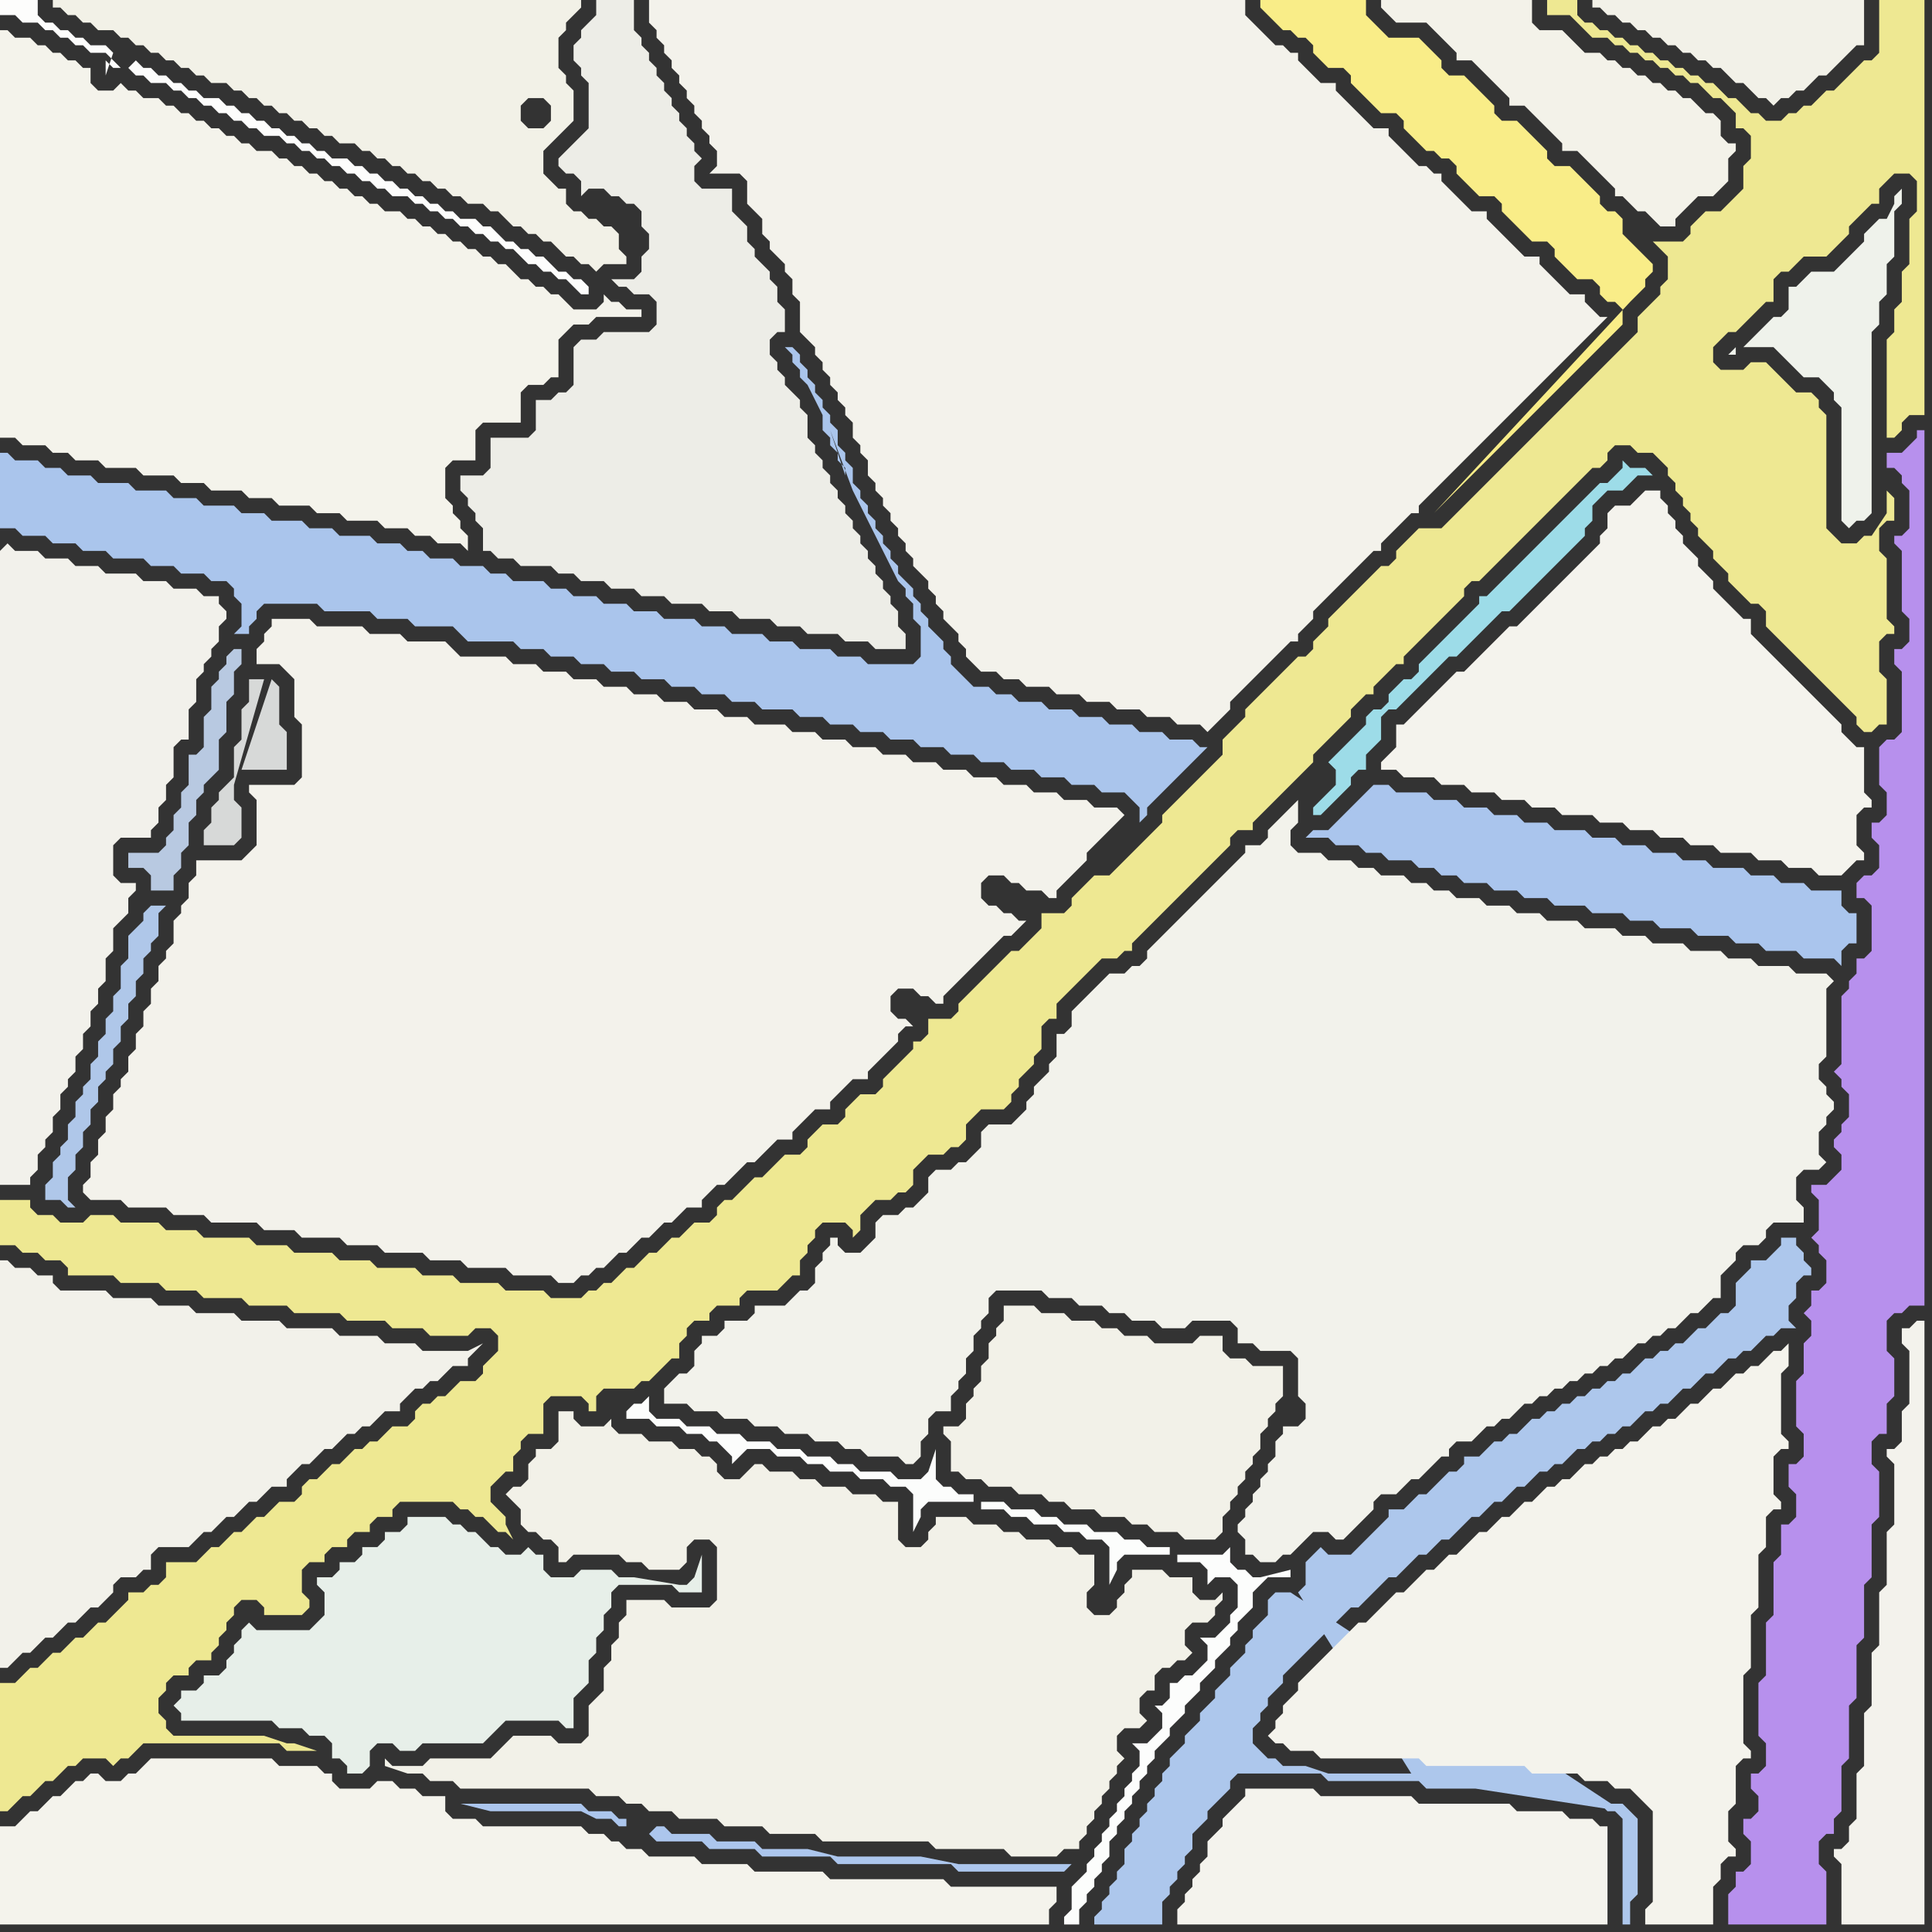 <svg width="256" height="256" xmlns="http://www.w3.org/2000/svg"><rect width="100%" height="100%" fill="#333333" stroke="none"/><script> 
var tempColor;
function hoverPath(evt){
obj = evt.target;
tempColor = obj.getAttribute("fill");
obj.setAttribute("fill","red");
//alert(tempColor);
//obj.setAttribute("stroke","red");}
function recoverPath(evt){
obj = evt.target;
obj.setAttribute("fill", tempColor);
//obj.setAttribute("stroke", tempColor);
}</script><path onmouseover="hoverPath(evt)" onmouseout="recoverPath(evt)" fill="rgb(242,241,232)" d="M  63,237l 15,0 1,1 3,0 1,1 2,0 1,1 3,0 1,1 5,0 1,1 5,0 1,1 6,0 1,1 14,0 1,1 9,0 1,1 6,0 1,-1 2,0 0,-1 1,-1 0,-1 1,-1 0,-1 1,-1 0,-1 1,-1 0,-1 1,-1 0,-1 1,-1 -1,-1 0,-2 1,-1 2,0 1,-1 -1,-1 0,-2 1,-1 1,0 0,-2 1,-1 1,0 1,-1 1,0 1,-1 -1,-1 0,-2 1,-1 2,0 1,-1 0,-1 1,-1 0,-1 -1,1 -2,0 -1,-1 0,-2 -3,0 -1,-1 -4,0 0,1 -1,1 0,1 -1,1 0,1 -1,1 -2,0 -1,-1 0,-2 1,-1 0,-4 -2,0 -1,-1 -2,0 -1,-1 -3,0 -1,-1 -2,0 -1,-1 -3,0 -1,-1 -4,0 0,1 -1,1 0,1 -1,1 -2,0 -1,-1 0,-5 -2,0 -1,-1 -3,0 -1,-1 -3,0 -1,-1 -2,0 -1,-1 -3,0 -1,-1 -1,0 -1,1 0,0 -1,1 -2,0 -1,-1 0,-1 -1,-1 -1,0 -1,-1 -2,0 -1,-1 -3,0 -1,-1 -3,0 -1,-1 0,-1 -1,1 -3,0 -1,-1 0,-1 -2,0 0,4 -1,1 -2,0 0,1 -1,1 0,2 -1,1 -1,0 -1,1 1,1 0,0 1,1 0,2 1,1 1,0 1,1 1,0 1,1 0,2 1,0 1,-1 6,0 1,1 2,0 1,1 4,0 1,-1 0,-2 1,-1 2,0 1,1 0,7 -1,1 -5,0 -1,-1 -5,0 0,2 -1,1 0,2 -1,1 0,2 -1,1 0,3 -1,1 -1,1 0,4 -1,1 -3,0 -1,-1 -5,0 -1,1 0,0 -1,1 -1,1 -8,0 -1,1 -4,0 -1,-1 0,1 3,1 2,0 1,1 3,0 1,1Z"/>
<path onmouseover="hoverPath(evt)" onmouseout="recoverPath(evt)" fill="rgb(173,199,236)" d="M  171,211l -2,0 -1,1 0,2 -1,1 -1,1 0,1 -1,1 0,1 -1,1 -1,1 0,1 -1,1 -1,1 0,1 -1,1 -1,1 0,1 -1,1 -1,1 0,1 -1,1 -1,1 0,1 -1,1 0,1 -1,1 0,1 -1,1 0,1 -1,1 0,1 -1,1 0,1 -1,1 0,2 -1,1 0,1 -1,1 0,1 -1,1 0,1 -1,1 0,1 9,0 0,-3 1,-1 0,-1 1,-1 0,-1 1,-1 0,-1 1,-1 0,-2 1,-1 1,-1 0,-1 1,-1 1,-1 1,-1 0,-1 1,-1 11,0 1,1 12,0 1,1 12,0 1,1 6,0 1,1 3,0 1,1 1,0 1,1 0,14 1,0 0,-3 1,-1 0,-10 -1,-1 0,0 -1,-1 -2,0 -1,-1 -3,0 -1,-1 -6,0 -1,-1 -12,0 26,4 -44,-29 16,24 -11,0 -3,-1 -3,0 -1,-1 -1,0 -1,-1 -1,-1 0,-2 1,-1 0,-1 1,-1 0,-1 1,-1 1,-1 0,-1 1,-1 3,-3 1,-1 3,-3 1,-1 1,0 1,-1 1,-1 1,-1 1,-1 1,0 1,-1 1,-1 1,-1 1,0 1,-1 1,-1 1,0 1,-1 1,-1 1,-1 1,0 1,-1 1,-1 1,0 1,-1 1,-1 1,0 1,-1 1,-1 1,0 1,-1 1,0 1,-1 1,-1 1,0 1,-1 1,0 1,-1 1,0 1,-1 1,0 1,-1 1,-1 1,0 1,-1 1,0 1,-1 1,-1 1,0 1,-1 1,-1 1,0 1,-1 1,-1 1,0 1,-1 1,0 1,-1 1,-1 1,0 1,-1 2,0 -1,-1 0,-2 1,-1 0,-2 1,-1 1,0 0,-1 -1,-1 0,-1 -1,-1 0,-1 -2,0 0,1 -1,1 -1,1 -2,0 0,1 -1,1 -1,1 0,3 -1,1 -1,0 -1,1 -1,1 -1,0 -1,1 -1,1 -1,0 -1,1 -1,0 -1,1 -1,0 -1,1 -1,1 -1,0 -1,1 -1,0 -1,1 -1,0 -1,1 -1,0 -1,1 -1,0 -1,1 -1,0 -1,1 -1,0 -1,1 -1,1 -1,0 -1,1 -1,0 -1,1 -1,1 -2,0 0,1 -1,1 -1,0 -1,1 -1,1 -1,1 -1,0 -1,1 -1,1 -2,0 0,1 -1,1 -1,1 -1,1 -1,1 -1,1 -3,0 -1,-1 -1,1 0,0 -1,1 0,3 -1,1 15,24 -16,-24Z"/>
<path onmouseover="hoverPath(evt)" onmouseout="recoverPath(evt)" fill="rgb(244,243,237)" d="M  195,88l 0,0 -1,1 -1,0 -3,3 -1,1 -1,1 -1,1 -1,1 -1,0 0,3 -1,1 -1,1 0,1 2,0 1,1 4,0 1,1 3,0 1,1 3,0 1,1 3,0 1,1 3,0 1,1 4,0 1,1 3,0 1,1 3,0 1,1 3,0 1,1 3,0 1,1 4,0 1,1 3,0 1,1 3,0 1,1 3,0 1,-1 0,0 1,-1 1,0 0,-1 -1,-1 0,-4 1,-1 1,0 0,-1 -1,-1 0,-6 -1,0 -1,-1 -1,-1 0,-1 -1,-1 -1,-1 -1,-1 -1,-1 -1,-1 -1,-1 -2,-2 -1,-1 -1,-1 -1,-1 -1,-1 0,-2 -1,0 -1,-1 -1,-1 -1,-1 -1,-1 0,-1 -1,-1 -1,-1 0,-1 -1,-1 -1,-1 0,-1 -1,-1 0,-1 -1,-1 0,-1 -1,-1 0,-1 -2,0 -1,1 0,0 -1,1 -2,0 -1,1 0,2 -1,1 0,1 -1,1 -1,1 -1,1 -1,1 -1,1 -1,1 -1,1 -1,1 -1,1 -1,1 -1,1 -1,0 -1,1 -1,1 -3,3Z"/>
<path onmouseover="hoverPath(evt)" onmouseout="recoverPath(evt)" fill="rgb(183,144,237)" d="M  255,75l 0,-18 -1,0 0,1 -1,1 -1,1 -2,0 0,2 1,0 1,1 0,1 1,1 0,5 -1,1 -1,0 0,1 1,1 0,8 1,1 0,3 -1,1 -1,0 0,2 1,1 0,8 -1,1 -1,0 -1,1 0,5 1,1 0,3 -1,1 -1,0 0,2 1,1 0,3 -1,1 -1,0 -1,1 0,2 1,0 1,1 0,6 -1,1 -1,0 0,2 -1,1 0,1 -1,1 0,9 -1,1 1,1 0,1 1,1 0,3 -1,1 0,1 -1,1 0,1 1,1 0,2 -1,1 -1,1 -2,0 0,1 1,1 0,4 -1,1 1,1 0,1 1,1 0,3 -1,1 -1,0 0,2 -1,1 1,1 0,2 -1,1 0,4 -1,1 0,6 1,1 0,3 -1,1 -1,0 0,3 1,1 0,3 -1,1 -1,0 0,4 -1,1 0,7 -1,1 0,7 -1,1 0,7 1,1 0,3 -1,1 -1,0 0,2 1,1 0,2 -1,1 -1,0 0,2 1,1 0,3 -1,1 -1,0 0,2 -1,1 0,4 13,0 0,-7 -1,-1 0,-3 1,-1 1,0 0,-2 1,-1 0,-6 1,-1 0,-7 1,-1 0,-7 1,-1 0,-7 1,-1 0,-7 1,-1 0,-6 -1,-1 0,-3 1,-1 1,0 0,-4 1,-1 0,-5 -1,-1 0,-4 1,-1 1,0 1,-1 2,0Z"/>
<path onmouseover="hoverPath(evt)" onmouseout="recoverPath(evt)" fill="rgb(242,241,235)" d="M  0,73l 0,84 4,0 0,-1 1,-1 0,-2 1,-1 0,-1 1,-1 0,-2 1,-1 0,-2 1,-1 0,-1 1,-1 0,-2 1,-1 0,-2 1,-1 0,-2 1,-1 0,-2 1,-1 0,-3 1,-1 0,-3 1,-1 1,-1 0,-2 1,-1 0,-1 -2,0 -1,-1 0,-4 1,-1 4,0 0,-1 1,-1 0,-2 1,-1 0,-2 1,-1 0,-4 1,-1 1,0 0,-4 1,-1 0,-3 1,-1 0,-1 1,-1 0,-1 1,-1 0,-2 1,-1 0,-1 -1,-1 0,-1 -2,0 -1,-1 -3,0 -1,-1 -3,0 -1,-1 -4,0 -1,-1 -3,0 -1,-1 -3,0 -1,-1 -3,0 -1,-1 -1,1Z"/>
<path onmouseover="hoverPath(evt)" onmouseout="recoverPath(evt)" fill="rgb(238,232,146)" d="M  0,225l 0,15 1,0 1,-1 1,-1 1,0 1,-1 1,-1 1,0 1,-1 1,-1 1,0 1,-1 3,0 1,1 1,-1 1,0 1,-1 1,-1 18,0 1,1 4,0 -3,-1 -1,0 -3,-1 -12,0 -1,-1 0,-1 -1,-1 0,-2 1,-1 0,-1 1,-1 2,0 0,-1 1,-1 2,0 0,-1 1,-1 0,-1 1,-1 0,-1 1,-1 0,-1 1,-1 2,0 1,1 0,1 5,0 1,-1 0,-1 -1,-1 0,-3 1,-1 2,0 0,-1 1,-1 2,0 0,-1 1,-1 2,0 0,-1 1,-1 2,0 0,-1 1,-1 7,0 1,1 1,0 1,1 1,0 1,1 1,1 1,0 1,1 -1,-2 0,-1 -1,-1 0,0 -1,-1 0,-2 1,-1 1,-1 1,0 0,-2 1,-1 0,-1 1,-1 2,0 0,-4 1,-1 4,0 1,1 0,1 1,0 0,-2 1,-1 4,0 1,-1 1,0 1,-1 1,-1 1,-1 1,0 0,-2 1,-1 0,-1 1,-1 2,0 0,-1 1,-1 3,0 0,-1 1,-1 4,0 1,-1 1,-1 1,0 0,-2 1,-1 0,-1 1,-1 0,-1 1,-1 3,0 1,1 0,1 1,-1 0,-2 1,-1 1,-1 2,0 1,-1 1,0 1,-1 0,-2 2,-2 2,0 1,-1 1,0 1,-1 0,-2 1,-1 1,-1 3,0 1,-1 0,-1 1,-1 0,-1 2,-2 0,-1 1,-1 0,-3 1,-1 1,0 0,-2 1,-1 1,-1 1,-1 1,-1 1,-1 1,-1 2,0 1,-1 1,0 0,-1 1,-1 1,-1 2,-2 1,-1 5,-5 1,-1 1,-1 1,-1 0,-1 1,-1 2,0 0,-1 1,-1 1,-1 2,-2 1,-1 1,-1 1,-1 1,-1 0,-1 1,-1 2,-2 1,-1 1,-1 0,-1 1,-1 1,-1 1,0 0,-1 1,-1 1,-1 1,-1 1,0 0,-1 1,-1 1,-1 1,-1 1,-1 1,-1 1,-1 1,-1 1,-1 0,-1 1,-1 1,0 1,-1 1,-1 1,-1 1,-1 1,-1 1,-1 1,-1 1,-1 1,-1 1,-1 1,-1 1,-1 1,-1 1,-1 1,-1 1,0 1,-1 0,-1 1,-1 2,0 1,1 2,0 1,1 1,1 0,1 1,1 0,1 1,1 0,1 1,1 0,1 1,1 0,1 1,1 1,1 0,1 1,1 1,1 0,1 2,2 1,1 1,0 1,1 0,2 1,1 1,1 1,1 1,1 1,1 1,1 1,1 1,1 1,1 1,1 1,1 1,1 0,1 1,1 1,0 1,-1 1,0 0,-6 -1,-1 0,-4 1,-1 1,0 0,-1 -1,-1 0,-8 -1,-1 0,-3 1,-1 1,0 0,-3 -1,-1 0,3 -2,3 -1,0 -1,1 -2,0 -1,-1 -1,-1 0,-15 -1,-1 0,-1 -1,-1 -2,0 -1,-1 -1,-1 -2,-2 -2,0 -1,1 -3,0 -1,-1 0,-2 1,-1 1,-1 1,0 1,-1 1,-1 1,-1 1,-1 1,0 0,-3 1,-1 1,0 1,-1 1,-1 3,0 1,-1 2,-2 0,-1 1,-1 1,-1 1,-1 1,0 0,-2 2,-2 2,0 1,1 0,4 -1,1 0,6 -1,1 0,4 -1,1 0,3 -1,1 0,13 1,0 1,-1 0,-1 1,-1 2,0 0,-55 -6,0 0,7 -1,1 -1,0 -2,2 -1,1 -1,1 -1,0 -1,1 -1,1 -1,0 -1,1 -1,0 -1,1 -2,0 -1,-1 -1,0 -2,-2 -1,0 -1,-1 -1,-1 -1,0 -1,-1 -1,0 -1,-1 -1,0 -1,-1 -1,0 -1,-1 -1,0 -1,-1 -1,0 -1,-1 -1,0 -1,-1 -1,0 -1,-1 -1,0 -1,-1 0,-2 -4,0 0,2 3,0 1,1 1,1 1,1 2,0 1,1 1,0 1,1 1,0 1,1 1,0 1,1 1,0 1,1 1,0 1,1 1,0 1,1 1,1 1,0 1,1 1,1 0,2 1,0 1,1 0,3 -1,1 0,3 -1,1 -2,2 -2,0 -1,1 -1,1 0,1 -1,1 -4,0 1,1 1,1 0,3 -1,1 0,1 -1,1 -1,1 -1,1 0,2 -2,2 -1,1 -1,1 -1,1 -1,1 -1,1 -1,1 -1,1 -1,1 -1,1 -1,1 -1,1 -1,1 -2,2 -1,1 -1,1 -1,1 -1,1 -1,1 -1,1 -1,1 -1,1 -1,1 -1,1 -3,0 -1,1 -1,1 -1,1 0,1 -1,1 -1,0 -1,1 -1,1 -1,1 -1,1 -2,2 -1,1 0,1 -1,1 -1,1 0,1 -1,1 -1,0 -1,1 -1,1 -1,1 -1,1 -1,1 -2,2 0,1 -1,1 -1,1 -1,1 0,2 -1,1 -1,1 -1,1 -1,1 -1,1 -1,1 -1,1 -1,1 0,1 -1,1 -1,1 -1,1 -1,1 -1,1 -1,1 -1,1 -2,0 -1,1 -2,2 0,1 -1,1 -3,0 0,2 -2,2 -1,1 -1,0 -1,1 -1,1 -1,1 -1,1 -1,1 -1,1 -1,1 0,1 -1,1 -3,0 0,2 -1,1 -1,0 0,1 -1,1 -1,1 -1,1 -1,1 0,1 -1,1 -2,0 -1,1 -1,1 0,1 -1,1 -2,0 -2,2 0,1 -1,1 -2,0 -1,1 -2,2 -1,0 -1,1 -1,1 -1,1 -1,0 -1,1 0,1 -1,1 -2,0 -1,1 -1,1 -1,0 -1,1 -1,1 -1,0 -1,1 -1,1 -1,0 -1,1 -1,1 -1,0 -1,1 -1,0 -1,1 -4,0 -1,-1 -5,0 -1,-1 -5,0 -1,-1 -4,0 -1,-1 -5,0 -1,-1 -4,0 -1,-1 -5,0 -1,-1 -4,0 -1,-1 -6,0 -1,-1 -4,0 -1,-1 -5,0 -1,-1 -3,0 -1,1 -3,0 -1,-1 -2,0 -1,-1 0,-1 -4,0 0,6 2,0 1,1 2,0 1,1 2,0 1,1 0,1 6,0 1,1 5,0 1,1 4,0 1,1 5,0 1,1 5,0 1,1 6,0 1,1 5,0 1,1 4,0 1,1 5,0 1,-1 2,0 1,1 0,2 -1,1 -1,1 0,1 -1,1 -2,0 -1,1 -1,1 -1,0 -1,1 -1,0 -1,1 0,1 -1,1 -2,0 -1,1 -1,1 -1,0 -1,1 -1,0 -1,1 -1,1 -1,0 -1,1 -1,1 -1,0 -1,1 0,1 -1,1 -2,0 -1,1 -1,1 -1,0 -2,2 -1,0 -1,1 -1,1 -1,0 -1,1 -1,1 -4,0 0,2 -1,1 -1,0 -1,1 -2,0 0,1 -1,1 -1,1 -1,1 -1,0 -1,1 -1,1 -1,0 -1,1 -1,1 -1,0 -1,1 -1,1 -1,0 -1,1 -1,1 -2,0Z"/>
<path onmouseover="hoverPath(evt)" onmouseout="recoverPath(evt)" fill="rgb(242,241,231)" d="M  11,0l -4,0 0,1 1,0 1,1 1,0 1,1 1,0 1,1 2,0 1,1 1,0 1,1 1,0 1,1 1,0 1,1 1,0 1,1 1,0 1,1 1,0 1,1 2,0 1,1 1,0 1,1 1,0 1,1 1,0 1,1 1,0 1,1 1,0 1,1 1,0 1,1 1,0 1,1 2,0 1,1 1,0 1,1 1,0 1,1 1,0 1,1 1,0 1,1 1,0 1,1 1,0 1,1 1,0 1,1 2,0 1,1 1,0 1,1 1,1 1,0 1,1 1,0 1,1 1,0 1,1 1,1 1,0 1,1 1,0 1,1 1,-1 3,0 0,-1 -1,-1 0,-2 -1,-1 -1,0 -1,-1 -1,0 -1,-1 -1,0 -1,-1 0,-2 -1,0 -2,-2 0,-3 1,-1 1,-1 1,-1 1,-1 0,-4 -1,-1 0,-1 -1,-1 0,-4 1,-1 0,-1 1,-1 1,-1 0,-1 -66,0 62,16 -1,1 -2,0 -1,-1 0,-2 1,-1 2,0 1,1 0,2 -62,-16Z"/>
<path onmouseover="hoverPath(evt)" onmouseout="recoverPath(evt)" fill="rgb(253,253,252)" d="M  17,9l 0,0 1,1 1,0 1,1 2,0 1,1 1,0 1,1 1,0 1,1 1,0 1,1 1,0 1,1 1,0 1,1 1,0 1,1 2,0 1,1 1,0 1,1 1,0 1,1 1,0 1,1 1,0 1,1 1,0 1,1 1,0 1,1 1,0 1,1 2,0 1,1 1,0 1,1 1,0 1,1 1,0 1,1 1,0 1,1 1,0 1,1 1,0 1,1 1,0 1,1 1,1 1,0 1,1 1,0 1,1 1,0 1,1 1,1 1,0 0,-1 -1,-1 -1,0 -1,-1 -1,0 -1,-1 -1,-1 -1,0 -1,-1 -1,0 -1,-1 -1,0 -1,-1 -1,-1 -1,0 -1,-1 -2,0 -1,-1 -1,0 -1,-1 -1,0 -1,-1 -1,0 -1,-1 -1,0 -1,-1 -1,0 -1,-1 -1,0 -1,-1 -1,0 -1,-1 -2,0 -1,-1 -1,0 -1,-1 -1,0 -1,-1 -1,0 -1,-1 -1,0 -1,-1 -1,0 -1,-1 -1,0 -1,-1 -1,0 -1,-1 -2,0 -1,-1 -1,0 -1,-1 -1,0 -1,-1 -1,0 -1,-1 -1,0 -1,-1 -1,1 -2,0 -1,-1 0,2 1,-3 0,0 -1,-1 -2,0 -1,-1 -1,0 -1,-1 -1,0 -1,-1 -1,0 -1,-1 0,-2 -5,0 0,2 2,0 1,1 2,0 1,1 1,0 1,1 1,0 1,1 1,0 1,1 2,0 2,2Z"/>
<path onmouseover="hoverPath(evt)" onmouseout="recoverPath(evt)" fill="rgb(175,199,233)" d="M  19,121l 0,1 -1,1 -1,1 0,3 -1,1 0,3 -1,1 0,2 -1,1 0,2 -1,1 0,2 -1,1 0,2 -1,1 0,1 -1,1 0,2 -1,1 0,2 -1,1 0,1 -1,1 0,2 -1,1 0,2 2,0 1,1 1,0 -1,-1 0,-3 1,-1 0,-2 1,-1 0,-2 1,-1 0,-2 1,-1 0,-2 1,-1 0,-1 1,-1 0,-2 1,-1 0,-2 1,-1 0,-2 1,-1 0,-2 1,-1 0,-2 1,-1 0,-1 1,-1 0,-3 1,-1 -2,0 -1,1Z"/>
<path onmouseover="hoverPath(evt)" onmouseout="recoverPath(evt)" fill="rgb(231,239,233)" d="M  26,224l -2,0 0,1 -1,1 1,1 0,1 12,0 1,1 3,0 1,1 2,0 1,1 0,2 1,0 1,1 0,1 2,0 1,-1 0,-2 1,-1 2,0 1,1 2,0 1,-1 8,0 1,-1 2,-2 7,0 1,1 1,0 0,-4 1,-1 1,-1 0,-3 1,-1 0,-2 1,-1 0,-2 1,-1 0,-2 1,-1 7,0 1,1 3,0 0,-5 -1,3 0,0 -1,1 -1,0 -6,-1 -2,0 -1,-1 -4,0 -1,1 -3,0 -1,-1 0,-2 -1,0 -1,-1 -1,1 -2,0 -1,-1 -1,0 -1,-1 -1,-1 -1,0 -1,-1 -1,0 -1,-1 -5,0 0,1 -1,1 -2,0 0,1 -1,1 -2,0 0,1 -1,1 -2,0 0,1 -1,1 -2,0 0,1 1,1 0,3 -1,1 -1,1 -7,0 -1,-1 -1,1 0,1 -1,1 0,1 -1,1 0,1 -1,1 -2,0 0,1 -1,1Z"/>
<path onmouseover="hoverPath(evt)" onmouseout="recoverPath(evt)" fill="rgb(170,197,236)" d="M  45,71l 0,0 -1,-1 -3,0 -1,-1 -4,0 -1,-1 -3,0 -1,-1 -4,0 -1,-1 -3,0 -1,-1 -4,0 -1,-1 -4,0 -1,-1 -3,0 -1,-1 -2,0 -1,-1 -3,0 -1,-1 -1,0 0,10 2,0 1,1 3,0 1,1 3,0 1,1 3,0 1,1 4,0 1,1 3,0 1,1 3,0 1,1 2,0 1,1 0,1 1,1 0,3 -1,1 2,0 0,-1 1,-1 0,-1 1,-1 7,0 1,1 6,0 1,1 4,0 1,1 5,0 1,1 1,1 6,0 1,1 3,0 1,1 3,0 1,1 3,0 1,1 3,0 1,1 3,0 1,1 3,0 1,1 3,0 1,1 3,0 1,1 4,0 1,1 3,0 1,1 3,0 1,1 3,0 1,1 3,0 1,1 3,0 1,1 3,0 1,1 3,0 1,1 3,0 1,1 3,0 1,1 3,0 1,1 3,0 1,1 1,1 0,2 1,-1 0,-1 1,-1 1,-1 1,-1 1,-1 1,-1 1,-1 1,-1 1,-1 -1,0 -1,-1 -3,0 -1,-1 -3,0 -1,-1 -3,0 -1,-1 -3,0 -1,-1 -3,0 -1,-1 -3,0 -1,-1 -2,0 -1,-1 -2,0 -1,-1 -1,-1 -1,-1 0,-1 -1,-1 0,-1 -1,-1 -1,-1 0,-1 -1,-1 0,-1 -1,-1 0,-1 -1,-1 -1,-1 0,-1 -1,-1 0,-1 -1,-1 0,-1 -1,-1 0,-1 -1,-1 0,-1 -1,-1 0,-1 -1,-1 0,-2 -1,-1 0,-1 -1,-1 0,-2 -1,-1 0,-1 -1,-1 0,-1 -1,-1 0,-1 -1,-1 0,-1 -1,-1 0,-1 -1,-1 -1,0 1,1 0,1 1,1 0,1 1,1 1,2 1,2 0,2 1,1 0,1 1,1 0,1 1,1 0,1 -2,-6 0,0 3,8 1,2 1,2 1,2 1,2 1,2 1,2 1,1 0,1 1,1 0,2 1,1 0,4 -1,1 -6,0 -1,-1 -3,0 -1,-1 -4,0 -1,-1 -3,0 -1,-1 -4,0 -1,-1 -3,0 -1,-1 -4,0 -1,-1 -3,0 -1,-1 -3,0 -1,-1 -3,0 -1,-1 -2,0 -1,-1 -4,0 -1,-1 -2,0 -1,-1 -3,0 -1,-1 -3,0 -1,-1 -2,0 -1,-1 -3,0 -1,-1Z"/>
<path onmouseover="hoverPath(evt)" onmouseout="recoverPath(evt)" fill="rgb(244,243,237)" d="M  167,237l -2,0 0,1 -1,1 -1,1 -1,1 0,1 -1,1 -1,1 0,2 -1,1 0,1 -1,1 0,1 -1,1 0,1 -1,1 0,2 57,0 0,-13 -1,0 -1,-1 -3,0 -1,-1 -6,0 -1,-1 -12,0 -1,-1 -12,0 -1,-1Z"/>
<path onmouseover="hoverPath(evt)" onmouseout="recoverPath(evt)" fill="rgb(244,243,236)" d="M  178,217l -2,2 -1,1 -1,1 -1,1 -1,1 0,1 -1,1 -1,1 0,1 -1,1 0,1 -1,1 1,1 1,0 1,1 3,0 1,1 13,0 1,1 13,0 1,1 6,0 1,1 3,0 1,1 2,0 1,1 1,1 1,1 0,12 -1,1 0,2 9,0 0,-5 1,-1 0,-2 1,-1 1,0 0,-1 -1,-1 0,-4 1,-1 0,-5 1,-1 1,0 0,-1 -1,-1 0,-9 1,-1 0,-7 1,-1 0,-7 1,-1 0,-4 1,-1 1,0 0,-1 -1,-1 0,-5 1,-1 1,0 0,-1 -1,-1 0,-8 1,-1 0,-3 -1,1 -1,0 -1,1 -1,1 -1,0 -1,1 -1,0 -1,1 -1,1 -1,0 -1,1 -1,1 -1,0 -1,1 -1,1 -1,0 -1,1 -1,0 -1,1 -1,1 -1,0 -1,1 -1,0 -1,1 -1,0 -1,1 -1,0 -1,1 -1,1 -1,0 -1,1 -1,0 -1,1 -1,1 -1,0 -1,1 -1,1 -1,0 -1,1 -1,1 -1,0 -1,1 -1,1 -1,1 -1,0 -1,1 -1,1 -1,0 -1,1 -1,1 -1,1 -1,0 -1,1 -1,1 -1,1 -1,1 -1,0 -1,1 -1,1Z"/>
<path onmouseover="hoverPath(evt)" onmouseout="recoverPath(evt)" fill="rgb(170,197,237)" d="M  181,105l -3,3 -1,1 -1,1 -2,0 -1,1 3,0 1,1 3,0 1,1 2,0 1,1 3,0 1,1 2,0 1,1 2,0 1,1 3,0 1,1 3,0 1,1 3,0 1,1 4,0 1,1 4,0 1,1 3,0 1,1 4,0 1,1 4,0 1,1 3,0 1,1 4,0 1,1 4,0 1,1 0,-2 1,-1 1,0 0,-4 -1,0 -1,-1 0,-2 -4,0 -1,-1 -3,0 -1,-1 -3,0 -1,-1 -4,0 -1,-1 -3,0 -1,-1 -3,0 -1,-1 -3,0 -1,-1 -3,0 -1,-1 -4,0 -1,-1 -3,0 -1,-1 -3,0 -1,-1 -3,0 -1,-1 -3,0 -1,-1 -4,0 -1,-1 -2,0 -1,1Z"/>
<path onmouseover="hoverPath(evt)" onmouseout="recoverPath(evt)" fill="rgb(243,242,233)" d="M  186,0l -3,0 0,1 1,1 0,0 1,1 4,0 1,1 1,1 1,1 1,1 0,1 2,0 1,1 1,1 1,1 1,1 1,1 0,1 2,0 1,1 1,1 1,1 1,1 1,1 0,1 2,0 1,1 1,1 1,1 1,1 1,1 0,1 1,0 1,1 1,1 1,0 1,1 1,1 2,0 0,-1 1,-1 1,-1 1,-1 2,0 1,-1 1,-1 0,-3 1,-1 0,-1 -1,0 -1,-1 0,-2 -1,-1 -1,0 -2,-2 -1,0 -1,-1 -1,0 -1,-1 -1,0 -1,-1 -1,0 -1,-1 -1,0 -1,-1 -1,0 -1,-1 -2,0 -1,-1 -1,-1 -1,-1 -3,0 -1,-1 0,-3Z"/>
<path onmouseover="hoverPath(evt)" onmouseout="recoverPath(evt)" fill="rgb(242,241,232)" d="M  215,0l -4,0 0,1 1,0 1,1 1,0 1,1 1,0 1,1 1,0 1,1 1,0 1,1 1,0 1,1 1,0 1,1 1,0 1,1 1,0 1,1 1,1 1,0 1,1 1,1 1,0 1,1 1,-1 1,0 1,-1 1,0 1,-1 1,-1 1,0 1,-1 1,-1 1,-1 1,-1 1,0 0,-6Z"/>
<path onmouseover="hoverPath(evt)" onmouseout="recoverPath(evt)" fill="rgb(243,242,236)" d="M  253,176l -1,0 0,2 1,1 0,7 -1,1 0,4 -1,1 -1,0 0,1 1,1 0,8 -1,1 0,7 -1,1 0,7 -1,1 0,7 -1,1 0,7 -1,1 0,6 -1,1 0,2 -1,1 -1,0 0,1 1,1 0,8 11,0 0,-80 -1,0 -1,1Z"/>
<path onmouseover="hoverPath(evt)" onmouseout="recoverPath(evt)" fill="rgb(244,243,235)" d="M  0,6l 0,52 2,0 1,1 3,0 1,1 2,0 1,1 3,0 1,1 4,0 1,1 4,0 1,1 3,0 1,1 4,0 1,1 3,0 1,1 4,0 1,1 3,0 1,1 4,0 1,1 3,0 1,1 2,0 1,1 3,0 1,1 0,-2 -1,-1 0,-1 -1,-1 0,-1 -1,-1 0,-4 1,-1 3,0 0,-4 1,-1 5,0 0,-4 1,-1 2,0 1,-1 1,0 0,-5 1,-1 1,-1 2,0 1,-1 6,0 0,-1 -2,0 -1,-1 -1,0 -1,-1 0,1 -1,1 -3,0 -1,-1 -1,-1 -1,0 -1,-1 -1,0 -1,-1 -1,0 -1,-1 -1,-1 -1,0 -1,-1 -1,0 -1,-1 -1,0 -1,-1 -1,0 -1,-1 -1,0 -1,-1 -1,0 -1,-1 -1,0 -1,-1 -2,0 -1,-1 -1,0 -1,-1 -1,0 -1,-1 -1,0 -1,-1 -1,0 -1,-1 -1,0 -1,-1 -1,0 -1,-1 -1,0 -1,-1 -2,0 -1,-1 -1,0 -1,-1 -1,0 -1,-1 -1,0 -1,-1 -1,0 -1,-1 -1,0 -1,-1 -1,0 -1,-1 -2,0 -1,-1 -1,0 -1,-1 -1,1 -2,0 -1,-1 0,-2 -1,0 -1,-1 -1,0 -1,-1 -1,0 -1,-1 -1,0 -1,-1 -2,0 -1,-1 -1,0Z"/>
<path onmouseover="hoverPath(evt)" onmouseout="recoverPath(evt)" fill="rgb(244,243,236)" d="M  2,242l -2,0 0,13 139,0 0,-2 1,-1 0,-2 -14,0 -1,-1 -15,0 -1,-1 -9,0 -1,-1 -6,0 -1,-1 -6,0 -1,-1 -2,0 -1,-1 -1,0 -1,-1 -2,0 -1,-1 -13,0 -1,-1 -3,0 -1,-1 0,-2 -3,0 -1,-1 -2,0 -1,-1 -2,0 -1,1 -4,0 -1,-1 0,-1 -1,0 -1,-1 -5,0 -1,-1 -16,0 -1,1 0,0 -1,1 -1,0 -1,1 -2,0 -1,-1 -1,0 -1,1 -1,0 -1,1 -1,1 -1,0 -1,1 -1,1 -1,0 -1,1 -1,1Z"/>
<path onmouseover="hoverPath(evt)" onmouseout="recoverPath(evt)" fill="rgb(242,241,234)" d="M  0,178l 0,43 1,0 1,-1 1,-1 1,0 1,-1 1,-1 1,0 1,-1 1,-1 1,0 1,-1 1,-1 1,0 1,-1 1,-1 0,-1 1,-1 2,0 1,-1 1,0 0,-2 1,-1 4,0 1,-1 1,-1 1,0 1,-1 1,-1 1,0 1,-1 1,-1 1,0 1,-1 1,-1 2,0 0,-1 1,-1 1,-1 1,0 1,-1 1,-1 1,0 1,-1 1,-1 1,0 1,-1 1,0 1,-1 1,-1 2,0 0,-1 1,-1 1,-1 1,0 1,-1 1,0 2,-2 2,0 0,-1 1,-1 1,-1 -2,1 -6,0 -1,-1 -4,0 -1,-1 -5,0 -1,-1 -6,0 -1,-1 -5,0 -1,-1 -5,0 -1,-1 -4,0 -1,-1 -5,0 -1,-1 -6,0 -1,-1 0,-1 -2,0 -1,-1 -2,0 -1,-1 -1,0Z"/>
<path onmouseover="hoverPath(evt)" onmouseout="recoverPath(evt)" fill="rgb(215,217,216)" d="M  35,90l -2,0 0,3 -1,1 0,4 -1,1 0,4 -1,1 -1,1 0,1 -1,1 0,2 -1,1 0,2 4,0 1,-1 0,-4 -1,-1 0,-2 4,-14 -3,12 6,0 0,-5 -1,-1 0,-5 -1,-1 -4,12 3,-12Z"/>
<path onmouseover="hoverPath(evt)" onmouseout="recoverPath(evt)" fill="rgb(242,242,235)" d="M  90,182l -2,2 0,2 3,0 1,1 3,0 1,1 3,0 1,1 3,0 1,1 3,0 1,1 3,0 1,1 2,0 1,1 4,0 1,1 1,0 1,-1 0,-2 1,-1 0,-2 1,-1 2,0 0,-2 1,-1 0,-1 1,-1 0,-2 1,-1 0,-2 1,-1 0,-1 1,-1 0,-2 1,-1 6,0 1,1 3,0 1,1 3,0 1,1 2,0 1,1 3,0 1,1 3,0 1,-1 5,0 1,1 0,2 2,0 1,1 4,0 1,1 0,5 1,1 0,2 -1,1 -2,0 0,1 -1,1 0,2 -1,1 0,1 -1,1 0,1 -1,1 0,1 -1,1 0,1 -1,1 0,1 1,1 0,2 1,0 1,1 2,0 1,-1 1,0 1,-1 1,-1 1,-1 2,0 1,1 1,0 1,-1 1,-1 1,-1 1,-1 0,-1 1,-1 2,0 1,-1 1,-1 1,0 1,-1 1,-1 1,-1 1,0 0,-1 1,-1 2,0 1,-1 1,-1 1,0 1,-1 1,0 1,-1 1,-1 1,0 1,-1 1,0 1,-1 1,0 1,-1 1,0 1,-1 1,0 1,-1 1,0 1,-1 1,0 1,-1 1,-1 1,0 1,-1 1,0 1,-1 1,0 1,-1 1,-1 1,0 1,-1 1,-1 1,0 0,-3 1,-1 1,-1 0,-1 1,-1 2,0 1,-1 0,-1 1,-1 4,0 0,-2 -1,-1 0,-3 1,-1 2,0 1,-1 -1,-1 0,-3 1,-1 0,-1 1,-1 0,-1 -1,-1 0,-1 -1,-1 0,-2 1,-1 0,-9 1,-1 -1,-1 -4,0 -1,-1 -4,0 -1,-1 -3,0 -1,-1 -4,0 -1,-1 -4,0 -1,-1 -3,0 -1,-1 -4,0 -1,-1 -4,0 -1,-1 -3,0 -1,-1 -3,0 -1,-1 -3,0 -1,-1 -2,0 -1,-1 -2,0 -1,-1 -3,0 -1,-1 -2,0 -1,-1 -3,0 -1,-1 -3,0 -1,-1 0,-2 1,-1 0,-3 1,-1 1,-1 -4,4 -1,1 -1,1 0,1 -1,1 -2,0 0,1 -4,4 -1,1 -8,8 0,1 -1,1 -1,0 -1,1 -2,0 -4,4 -1,1 0,2 -1,1 -1,0 0,3 -1,1 0,1 -2,2 0,1 -1,1 0,1 -1,1 -1,1 -3,0 -1,1 0,2 -1,1 -1,1 -1,0 -1,1 -2,0 -1,1 0,2 -1,1 -1,1 -1,0 -1,1 -2,0 -1,1 0,2 -1,1 -1,1 -2,0 -1,-1 0,-1 -1,0 0,1 -1,1 0,1 -1,1 0,2 -1,1 -1,0 -1,1 -1,1 -4,0 0,1 -1,1 -3,0 0,1 -1,1 -2,0 0,1 -1,1 0,2 -1,1Z"/>
<path onmouseover="hoverPath(evt)" onmouseout="recoverPath(evt)" fill="rgb(243,242,235)" d="M  105,37l 0,2 1,1 0,4 1,1 1,1 0,1 1,1 0,1 1,1 0,1 1,1 0,1 1,1 0,1 1,1 0,2 1,1 0,1 1,1 0,2 1,1 0,1 1,1 0,1 1,1 0,1 1,1 0,1 1,1 0,1 1,1 0,1 1,1 1,1 0,1 1,1 0,1 1,1 0,1 1,1 1,1 0,1 1,1 0,1 1,1 1,1 2,0 1,1 2,0 1,1 3,0 1,1 3,0 1,1 3,0 1,1 3,0 1,1 3,0 1,1 3,0 1,1 1,-1 0,0 2,-2 0,-1 2,-2 1,-1 2,-2 1,-1 1,-1 1,-1 1,0 0,-1 2,-2 0,-1 2,-2 1,-1 2,-2 1,-1 1,-1 1,-1 1,0 0,-1 2,-2 1,-1 1,-1 1,0 0,-1 2,-2 1,-1 1,-1 1,-1 1,-1 1,-1 2,-2 1,-1 2,-2 1,-1 2,-2 1,-1 1,-1 1,-1 1,-1 1,-1 1,-1 1,-1 1,-1 2,-2 -1,0 -1,-1 -1,-1 0,-1 -2,0 -1,-1 -1,-1 -1,-1 -1,-1 0,-1 -2,0 -1,-1 -1,-1 -1,-1 -1,-1 -1,-1 0,-1 -2,0 -1,-1 -1,-1 -2,-2 0,-1 -1,0 -1,-1 -1,0 -1,-1 -1,-1 -1,-1 -1,-1 0,-1 -2,0 -1,-1 -1,-1 -1,-1 -1,-1 -1,-1 0,-1 -2,0 -1,-1 -1,-1 -1,-1 0,-1 -1,0 -1,-1 -1,0 -1,-1 -1,-1 -1,-1 -1,-1 0,-2 -79,0 0,3 1,1 0,1 1,1 0,1 1,1 0,1 1,1 0,1 1,1 0,1 1,1 0,1 1,1 0,1 1,1 0,1 1,1 0,2 -1,1 4,0 1,1 0,3 1,1 1,1 0,2 1,1 0,1 1,1 1,1 0,1 1,1Z"/>
<path onmouseover="hoverPath(evt)" onmouseout="recoverPath(evt)" fill="rgb(157,220,232)" d="M  198,82l 0,0 1,-1 1,0 1,-1 1,-1 1,-1 6,-6 1,-1 0,-1 1,-1 0,-2 2,-2 2,0 2,-2 2,0 -1,-1 -2,0 -1,-1 0,1 -1,1 -1,1 -1,0 -1,1 -1,1 -2,2 -1,1 -3,3 -1,1 -5,5 -1,1 -1,0 0,1 -1,1 -1,1 -1,1 -1,1 -1,1 -2,2 -1,1 0,1 -1,1 -1,0 -2,2 0,1 -1,1 -1,0 -1,1 0,1 -5,5 1,1 0,2 -1,1 -1,1 -1,1 0,1 1,0 1,-1 0,0 1,-1 1,-1 1,-1 0,-1 1,-1 1,0 0,-2 1,-1 1,-1 0,-3 1,-1 1,0 1,-1 1,-1 1,-1 1,-1 1,-1 1,-1 1,-1 1,0 1,-1 1,-1 1,-1 1,-1 1,-1Z"/>
<path onmouseover="hoverPath(evt)" onmouseout="recoverPath(evt)" fill="rgb(184,201,225)" d="M  24,107l 0,0 -1,1 0,2 -1,1 0,1 -1,1 -4,0 0,2 2,0 1,1 0,2 3,0 0,-2 1,-1 0,-2 1,-1 0,-3 1,-1 0,-2 1,-1 0,-1 1,-1 1,-1 0,-4 1,-1 0,-4 1,-1 0,-3 1,-1 0,-2 -1,0 -1,1 0,1 -1,1 0,1 -1,1 0,3 -1,1 0,4 -1,1 -1,0 0,4 -1,1Z"/>
<path onmouseover="hoverPath(evt)" onmouseout="recoverPath(evt)" fill="rgb(243,242,235)" d="M  27,114l -1,0 0,2 -1,1 0,2 -1,1 0,1 -1,1 0,3 -1,1 0,1 -1,1 0,2 -1,1 0,2 -1,1 0,2 -1,1 0,2 -1,1 0,2 -1,1 0,1 -1,1 0,2 -1,1 0,2 -1,1 0,2 -1,1 0,2 -1,1 0,1 1,1 4,0 1,1 5,0 1,1 4,0 1,1 6,0 1,1 4,0 1,1 5,0 1,1 4,0 1,1 5,0 1,1 4,0 1,1 5,0 1,1 5,0 1,1 2,0 1,-1 1,0 1,-1 1,0 1,-1 1,-1 1,0 1,-1 1,-1 1,0 1,-1 1,-1 1,0 1,-1 1,-1 2,0 0,-1 1,-1 1,-1 1,0 1,-1 1,-1 1,-1 1,0 1,-1 1,-1 1,-1 2,0 0,-1 1,-1 1,-1 1,-1 2,0 0,-1 1,-1 1,-1 1,-1 2,0 0,-1 1,-1 2,-2 1,-1 0,-1 1,-1 1,0 -1,-1 -1,0 -1,-1 0,-2 1,-1 2,0 1,1 1,0 1,1 1,0 0,-1 2,-2 1,-1 2,-2 1,-1 1,-1 1,-1 1,0 1,-1 1,-1 -1,0 -1,-1 -1,0 -1,-1 -1,0 -1,-1 0,-2 1,-1 2,0 1,1 1,0 1,1 2,0 1,1 1,0 0,-1 1,-1 1,-1 1,-1 1,-1 0,-1 1,-1 1,-1 1,-1 1,-1 1,-1 -1,-1 -3,0 -1,-1 -3,0 -1,-1 -3,0 -1,-1 -3,0 -1,-1 -3,0 -1,-1 -3,0 -1,-1 -3,0 -1,-1 -3,0 -1,-1 -3,0 -1,-1 -3,0 -1,-1 -3,0 -1,-1 -4,0 -1,-1 -3,0 -1,-1 -3,0 -1,-1 -3,0 -1,-1 -3,0 -1,-1 -3,0 -1,-1 -3,0 -1,-1 -3,0 -1,-1 -3,0 -1,-1 -6,0 -2,-2 -5,0 -1,-1 -4,0 -1,-1 -6,0 -1,-1 -5,0 0,1 -1,1 0,1 -1,1 0,2 3,0 1,1 1,1 0,5 1,1 0,7 -1,1 -6,0 0,1 1,1 0,6 -1,1 -1,1Z"/>
<path onmouseover="hoverPath(evt)" onmouseout="recoverPath(evt)" fill="rgb(237,237,231)" d="M  62,63l -1,0 0,2 1,1 0,1 1,1 0,1 1,1 0,3 1,0 1,1 2,0 1,1 4,0 1,1 2,0 1,1 3,0 1,1 3,0 1,1 3,0 1,1 4,0 1,1 3,0 1,1 4,0 1,1 3,0 1,1 4,0 1,1 3,0 1,1 4,0 0,-2 -1,-1 0,-2 -1,-1 0,-1 -1,-1 0,-1 -1,-1 0,-1 -1,-1 0,-1 -1,-1 0,-1 -1,-1 0,-1 -1,-1 0,-1 -1,-1 0,-1 -1,-1 0,-1 -1,-1 0,-1 -1,-1 0,-1 -1,-1 0,-3 -1,-1 0,-1 -1,-1 -1,-1 0,-1 -1,-1 0,-1 -1,-1 0,-2 1,-1 1,0 0,-3 -1,-1 0,-2 -1,-1 0,-1 -1,-1 -1,-1 0,-1 -1,-1 0,-2 -1,-1 -1,-1 0,-3 -4,0 -1,-1 0,-2 1,-1 -1,-1 0,-1 -1,-1 0,-1 -1,-1 0,-1 -1,-1 0,-1 -1,-1 0,-1 -1,-1 0,-1 -1,-1 0,-1 -1,-1 0,-1 -1,-1 0,-4 -5,0 0,2 -1,1 -1,1 0,1 -1,1 0,2 1,1 0,1 1,1 0,6 -1,1 -1,1 -1,1 -1,1 0,1 1,1 1,0 1,1 0,2 1,-1 2,0 1,1 1,0 1,1 1,0 1,1 0,2 1,1 0,2 -1,1 0,2 -1,1 -3,0 1,1 1,0 1,1 2,0 1,1 0,3 -1,1 -6,0 -1,1 -2,0 -1,1 0,5 -1,1 -1,0 -1,1 -2,0 0,4 -1,1 -5,0 0,4 -1,1Z"/>
<path onmouseover="hoverPath(evt)" onmouseout="recoverPath(evt)" fill="rgb(252,253,252)" d="M  83,187l 0,1 3,0 1,1 3,0 1,1 2,0 1,1 1,0 1,1 1,1 0,1 1,-1 1,-1 3,0 1,1 3,0 1,1 2,0 1,1 3,0 1,1 3,0 1,1 2,0 1,1 0,5 1,-2 0,-1 1,-1 6,0 0,-1 -2,0 -1,-1 -1,0 -1,-1 0,-4 -1,3 -1,1 -3,0 -1,-1 -4,0 -1,-1 -2,0 -1,-1 -3,0 -1,-1 -3,0 -1,-1 -3,0 -1,-1 -3,0 -1,-1 -3,0 -1,-1 -3,0 -1,-1 0,-2 -1,1 -1,0 -1,1 47,12 0,1 3,0 1,1 2,0 1,1 3,0 1,1 2,0 1,1 2,0 1,1 0,5 1,-2 0,-1 1,-1 6,0 0,-1 -3,0 -1,-1 -2,0 -1,-1 -3,0 -1,-1 -3,0 -1,-1 -2,0 -1,-1 -3,0 -1,-1 -3,0 -47,-12 73,19 0,1 3,0 1,1 0,2 1,-1 2,0 1,1 0,3 -1,1 0,1 -1,1 -1,1 -2,0 1,1 0,2 -1,1 -1,1 -1,0 -1,1 -1,0 0,2 -1,1 -1,0 1,1 0,2 -1,1 -1,1 -2,0 1,1 0,2 -1,1 0,1 -1,1 0,1 -1,1 0,1 -1,1 0,1 -1,1 0,1 -1,1 0,1 -1,1 0,1 -1,1 -1,1 0,3 -1,1 0,1 2,0 0,-2 1,-1 0,-1 1,-1 0,-1 1,-1 0,-1 1,-1 0,-2 1,-1 0,-1 1,-1 0,-1 1,-1 0,-1 1,-1 0,-1 1,-1 0,-1 1,-1 0,-1 1,-1 1,-1 0,-1 1,-1 1,-1 0,-1 1,-1 1,-1 0,-1 2,-2 0,-1 1,-1 1,-1 0,-1 1,-1 0,-1 1,-1 1,-1 0,-2 1,-1 1,-1 3,0 0,-1 -4,1 -1,0 -1,-1 -1,0 -1,-1 0,-2 -1,1 -6,0 -73,-19Z"/>
<path onmouseover="hoverPath(evt)" onmouseout="recoverPath(evt)" fill="rgb(172,198,237)" d="M  86,243l 0,0 1,1 6,0 1,1 6,0 1,1 9,0 1,1 15,0 1,1 14,0 1,-1 -15,0 -5,-1 -11,0 -4,-1 -6,0 -1,-1 -5,0 -1,-1 -5,0 -1,-1 -1,0 -1,1 -3,-1 0,-1 -1,0 -1,-1 -3,0 -1,-1 -16,0 4,1 12,0 2,1 2,0 1,1 1,0 3,1Z"/>
<path onmouseover="hoverPath(evt)" onmouseout="recoverPath(evt)" fill="rgb(242,241,232)" d="M  133,175l 0,0 -1,1 0,1 -1,1 0,2 -1,1 0,2 -1,1 0,1 -1,1 0,2 -1,1 -2,0 0,1 1,1 0,4 1,0 1,1 2,0 1,1 3,0 1,1 3,0 1,1 2,0 1,1 3,0 1,1 3,0 1,1 2,0 1,1 3,0 1,1 4,0 1,-1 0,-2 1,-1 0,-1 1,-1 0,-1 1,-1 0,-1 1,-1 0,-1 1,-1 0,-2 1,-1 0,-1 1,-1 0,-1 1,-1 0,-4 -4,0 -1,-1 -2,0 -1,-1 0,-2 -3,0 -1,1 -5,0 -1,-1 -3,0 -1,-1 -2,0 -1,-1 -3,0 -1,-1 -3,0 -1,-1 -4,0Z"/>
<path onmouseover="hoverPath(evt)" onmouseout="recoverPath(evt)" fill="rgb(249,237,136)" d="M  190,7l 0,0 -1,-1 -1,-1 -4,0 -1,-1 -1,-1 -1,-1 0,-2 -14,0 0,1 1,1 0,0 1,1 1,1 1,0 1,1 1,0 1,1 0,1 1,1 1,1 2,0 1,1 0,1 1,1 1,1 1,1 1,1 2,0 1,1 0,1 1,1 1,1 1,1 1,0 1,1 1,0 1,1 0,1 1,1 1,1 1,1 2,0 1,1 0,1 1,1 1,1 1,1 1,1 2,0 1,1 0,1 1,1 1,1 1,1 2,0 1,1 0,1 1,1 1,0 1,1 0,2 -1,1 -2,2 -1,1 -1,1 -1,1 -1,1 -1,1 -1,1 -1,1 -1,1 -1,1 -1,1 -1,1 -1,1 -1,1 -1,1 -1,1 -1,1 -1,1 -1,1 -1,1 -1,1 -1,1 -1,1 26,-28 1,-1 1,-1 0,-1 1,-1 0,-1 -1,-1 0,0 -1,-1 -1,-1 -1,-1 0,-2 -1,-1 -1,0 -1,-1 0,-1 -1,-1 -1,-1 -1,-1 -1,-1 -2,0 -1,-1 0,-1 -1,-1 -1,-1 -1,-1 -1,-1 -2,0 -1,-1 0,-1 -1,-1 -1,-1 -1,-1 -1,-1 -2,0 -1,-1 0,-1 -1,-1Z"/>
<path onmouseover="hoverPath(evt)" onmouseout="recoverPath(evt)" fill="rgb(239,242,235)" d="M  235,42l 0,0 -1,1 -1,1 -2,2 4,0 1,1 1,1 1,1 1,1 2,0 1,1 1,1 0,1 1,1 0,15 1,1 1,-1 1,0 1,-1 0,-24 1,-1 0,-3 1,-1 0,-4 1,-1 0,-6 1,-1 0,-2 -1,1 0,1 -1,2 -1,0 -1,1 -1,1 0,1 -1,1 -1,1 -1,1 -1,1 -3,0 -1,1 -1,1 -1,0 0,3 -1,1 -1,0 -5,4 -1,1 1,0 0,-1 5,-4Z"/>
</svg>